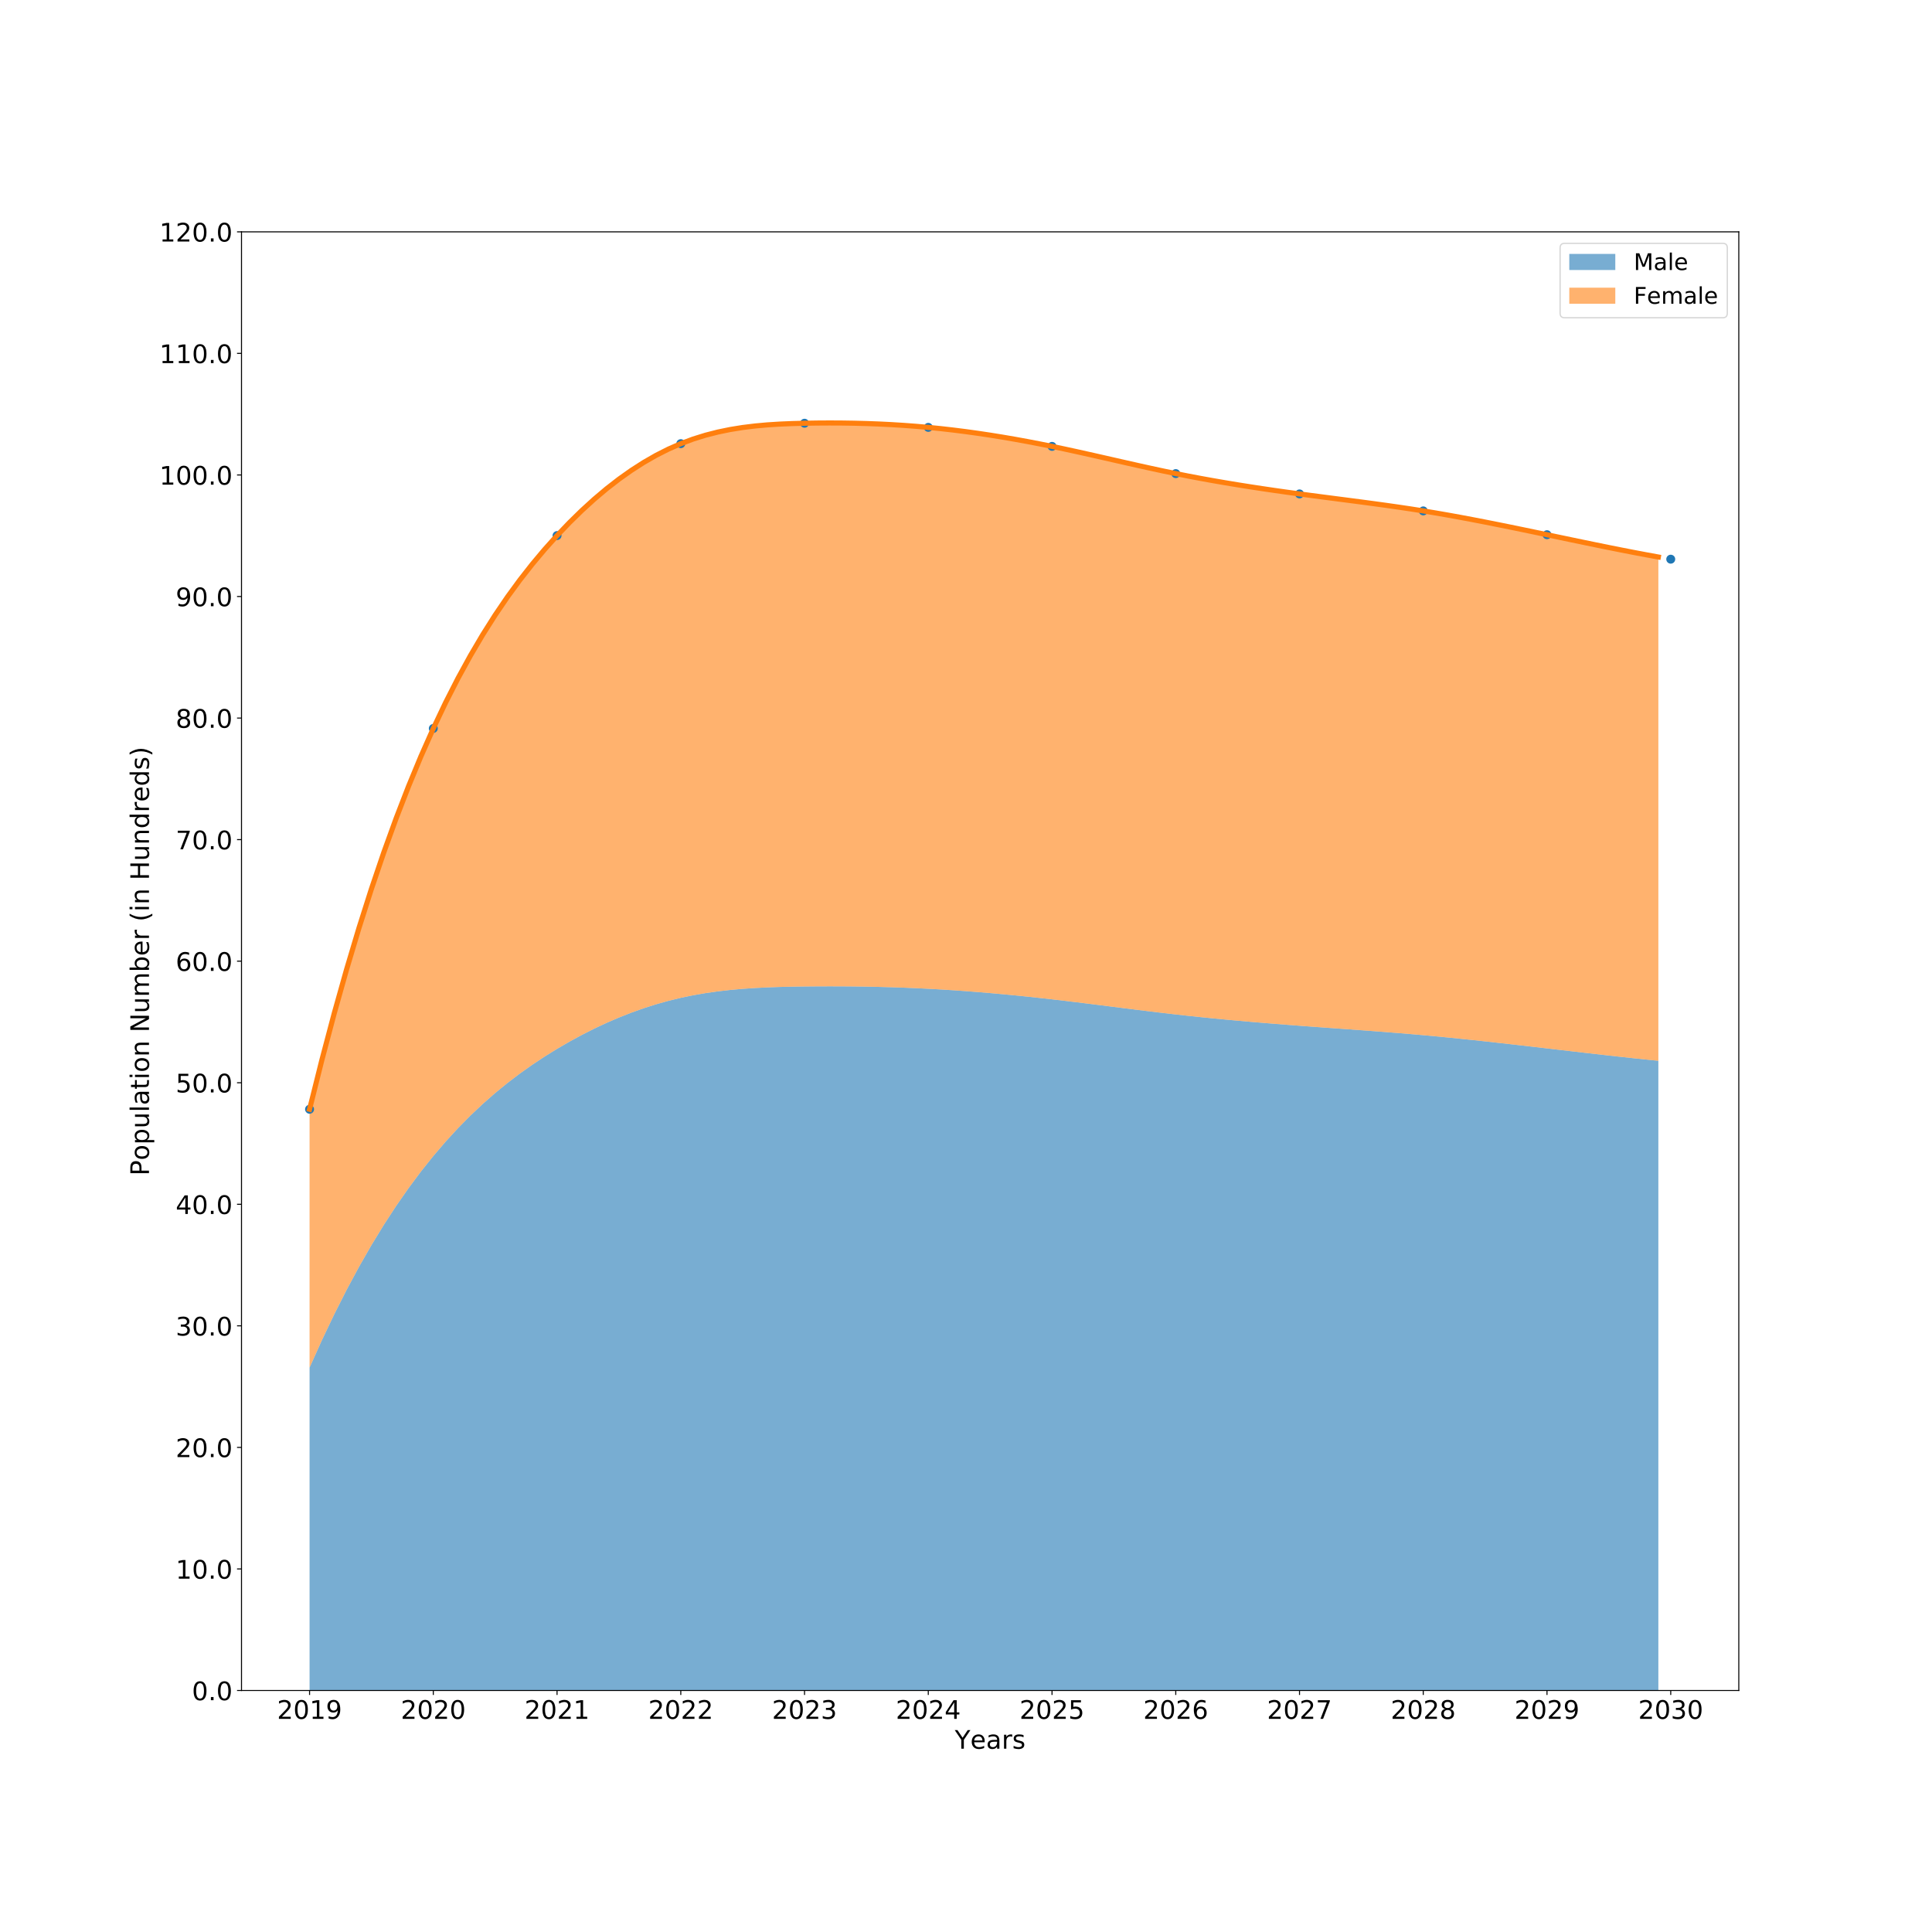 <?xml version="1.0" encoding="utf-8" standalone="no"?>
<!DOCTYPE svg PUBLIC "-//W3C//DTD SVG 1.1//EN"
  "http://www.w3.org/Graphics/SVG/1.1/DTD/svg11.dtd">
<!-- Created with matplotlib (http://matplotlib.org/) -->
<svg height="1512pt" version="1.1" viewBox="0 0 1512 1512" width="1512pt" xmlns="http://www.w3.org/2000/svg" xmlns:xlink="http://www.w3.org/1999/xlink">
 <defs>
  <style type="text/css">
*{stroke-linecap:butt;stroke-linejoin:round;}
  </style>
 </defs>
 <g id="figure_1">
  <g id="patch_1">
   <path d="M 0 1512 
L 1512 1512 
L 1512 0 
L 0 0 
z
" style="fill:#ffffff;"/>
  </g>
  <g id="axes_1">
   <g id="patch_2">
    <path d="M 189 1323 
L 1360.8 1323 
L 1360.8 181.44 
L 189 181.44 
z
" style="fill:#ffffff;"/>
   </g>
   <g id="PolyCollection_1">
    <path clip-path="url(#pb4ffcb5d83)" d="M 242.264 1323 
L 242.264 1070.282 
L 251.948 1048.757 
L 261.632 1028.457 
L 271.317 1009.337 
L 281.001 991.351 
L 290.685 974.454 
L 300.369 958.601 
L 310.054 943.746 
L 319.738 929.845 
L 329.422 916.85 
L 339.107 904.719 
L 348.791 893.404 
L 358.475 882.861 
L 368.16 873.044 
L 377.844 863.908 
L 387.528 855.408 
L 397.212 847.498 
L 406.897 840.134 
L 416.581 833.269 
L 426.265 826.858 
L 435.95 820.856 
L 445.634 815.226 
L 455.318 809.959 
L 465.002 805.055 
L 474.687 800.515 
L 484.371 796.338 
L 494.055 792.524 
L 503.74 789.073 
L 513.424 785.985 
L 523.108 783.259 
L 532.793 780.896 
L 542.477 778.891 
L 552.161 777.216 
L 561.845 775.842 
L 571.53 774.737 
L 581.214 773.87 
L 590.898 773.21 
L 600.583 772.726 
L 610.267 772.386 
L 619.951 772.161 
L 629.636 772.018 
L 639.32 771.932 
L 649.004 771.899 
L 658.688 771.922 
L 668.373 772.003 
L 678.057 772.144 
L 687.741 772.346 
L 697.426 772.612 
L 707.11 772.944 
L 716.794 773.344 
L 726.479 773.815 
L 736.163 774.356 
L 745.847 774.967 
L 755.531 775.645 
L 765.216 776.388 
L 774.9 777.194 
L 784.584 778.06 
L 794.269 778.984 
L 803.953 779.964 
L 813.637 780.997 
L 823.321 782.08 
L 833.006 783.211 
L 842.69 784.38 
L 852.374 785.578 
L 862.059 786.793 
L 871.743 788.018 
L 881.427 789.24 
L 891.112 790.451 
L 900.796 791.64 
L 910.48 792.798 
L 920.164 793.913 
L 929.849 794.979 
L 939.533 795.997 
L 949.217 796.969 
L 958.902 797.898 
L 968.586 798.787 
L 978.27 799.641 
L 987.955 800.46 
L 997.639 801.25 
L 1007.323 802.012 
L 1017.007 802.75 
L 1026.692 803.467 
L 1036.376 804.171 
L 1046.06 804.867 
L 1055.745 805.563 
L 1065.429 806.267 
L 1075.113 806.984 
L 1084.798 807.722 
L 1094.482 808.488 
L 1104.166 809.29 
L 1113.85 810.133 
L 1123.535 811.024 
L 1133.219 811.959 
L 1142.903 812.934 
L 1152.588 813.944 
L 1162.272 814.985 
L 1171.956 816.052 
L 1181.64 817.14 
L 1191.325 818.245 
L 1201.009 819.362 
L 1210.693 820.486 
L 1220.378 821.614 
L 1230.062 822.739 
L 1239.746 823.859 
L 1249.431 824.967 
L 1259.115 826.059 
L 1268.799 827.131 
L 1278.483 828.179 
L 1288.168 829.197 
L 1297.852 830.18 
L 1297.852 1323 
L 1297.852 1323 
L 1288.168 1323 
L 1278.483 1323 
L 1268.799 1323 
L 1259.115 1323 
L 1249.431 1323 
L 1239.746 1323 
L 1230.062 1323 
L 1220.378 1323 
L 1210.693 1323 
L 1201.009 1323 
L 1191.325 1323 
L 1181.64 1323 
L 1171.956 1323 
L 1162.272 1323 
L 1152.588 1323 
L 1142.903 1323 
L 1133.219 1323 
L 1123.535 1323 
L 1113.85 1323 
L 1104.166 1323 
L 1094.482 1323 
L 1084.798 1323 
L 1075.113 1323 
L 1065.429 1323 
L 1055.745 1323 
L 1046.06 1323 
L 1036.376 1323 
L 1026.692 1323 
L 1017.007 1323 
L 1007.323 1323 
L 997.639 1323 
L 987.955 1323 
L 978.27 1323 
L 968.586 1323 
L 958.902 1323 
L 949.217 1323 
L 939.533 1323 
L 929.849 1323 
L 920.164 1323 
L 910.48 1323 
L 900.796 1323 
L 891.112 1323 
L 881.427 1323 
L 871.743 1323 
L 862.059 1323 
L 852.374 1323 
L 842.69 1323 
L 833.006 1323 
L 823.321 1323 
L 813.637 1323 
L 803.953 1323 
L 794.269 1323 
L 784.584 1323 
L 774.9 1323 
L 765.216 1323 
L 755.531 1323 
L 745.847 1323 
L 736.163 1323 
L 726.479 1323 
L 716.794 1323 
L 707.11 1323 
L 697.426 1323 
L 687.741 1323 
L 678.057 1323 
L 668.373 1323 
L 658.688 1323 
L 649.004 1323 
L 639.32 1323 
L 629.636 1323 
L 619.951 1323 
L 610.267 1323 
L 600.583 1323 
L 590.898 1323 
L 581.214 1323 
L 571.53 1323 
L 561.845 1323 
L 552.161 1323 
L 542.477 1323 
L 532.793 1323 
L 523.108 1323 
L 513.424 1323 
L 503.74 1323 
L 494.055 1323 
L 484.371 1323 
L 474.687 1323 
L 465.002 1323 
L 455.318 1323 
L 445.634 1323 
L 435.95 1323 
L 426.265 1323 
L 416.581 1323 
L 406.897 1323 
L 397.212 1323 
L 387.528 1323 
L 377.844 1323 
L 368.16 1323 
L 358.475 1323 
L 348.791 1323 
L 339.107 1323 
L 329.422 1323 
L 319.738 1323 
L 310.054 1323 
L 300.369 1323 
L 290.685 1323 
L 281.001 1323 
L 271.317 1323 
L 261.632 1323 
L 251.948 1323 
L 242.264 1323 
z
" style="fill:#1f77b4;fill-opacity:0.6;"/>
   </g>
   <g id="PolyCollection_2">
    <path clip-path="url(#pb4ffcb5d83)" d="M 242.264 1070.282 
L 242.264 868.107 
L 251.948 829.363 
L 261.632 792.823 
L 271.317 758.407 
L 281.001 726.032 
L 290.685 695.618 
L 300.369 667.082 
L 310.054 640.344 
L 319.738 615.32 
L 329.422 591.931 
L 339.107 570.094 
L 348.791 549.727 
L 358.475 530.749 
L 368.16 513.079 
L 377.844 496.635 
L 387.528 481.335 
L 397.212 467.097 
L 406.897 453.841 
L 416.581 441.484 
L 426.265 429.944 
L 435.95 419.141 
L 445.634 409.006 
L 455.318 399.526 
L 465.002 390.7 
L 474.687 382.527 
L 484.371 375.009 
L 494.055 368.144 
L 503.74 361.932 
L 513.424 356.373 
L 523.108 351.467 
L 532.793 347.214 
L 542.477 343.603 
L 552.161 340.589 
L 561.845 338.116 
L 571.53 336.126 
L 581.214 334.566 
L 590.898 333.378 
L 600.583 332.506 
L 610.267 331.895 
L 619.951 331.489 
L 629.636 331.232 
L 639.32 331.077 
L 649.004 331.018 
L 658.688 331.06 
L 668.373 331.206 
L 678.057 331.459 
L 687.741 331.823 
L 697.426 332.302 
L 707.11 332.9 
L 716.794 333.62 
L 726.479 334.466 
L 736.163 335.44 
L 745.847 336.54 
L 755.531 337.761 
L 765.216 339.099 
L 774.9 340.55 
L 784.584 342.109 
L 794.269 343.772 
L 803.953 345.535 
L 813.637 347.394 
L 823.321 349.344 
L 833.006 351.38 
L 842.69 353.484 
L 852.374 355.64 
L 862.059 357.828 
L 871.743 360.032 
L 881.427 362.232 
L 891.112 364.412 
L 900.796 366.552 
L 910.48 368.636 
L 920.164 370.644 
L 929.849 372.563 
L 939.533 374.394 
L 949.217 376.143 
L 958.902 377.816 
L 968.586 379.417 
L 978.27 380.953 
L 987.955 382.428 
L 997.639 383.85 
L 1007.323 385.221 
L 1017.007 386.55 
L 1026.692 387.841 
L 1036.376 389.107 
L 1046.06 390.361 
L 1055.745 391.614 
L 1065.429 392.88 
L 1075.113 394.171 
L 1084.798 395.5 
L 1094.482 396.879 
L 1104.166 398.321 
L 1113.85 399.839 
L 1123.535 401.443 
L 1133.219 403.126 
L 1142.903 404.881 
L 1152.588 406.699 
L 1162.272 408.573 
L 1171.956 410.493 
L 1181.64 412.452 
L 1191.325 414.441 
L 1201.009 416.451 
L 1210.693 418.475 
L 1220.378 420.505 
L 1230.062 422.531 
L 1239.746 424.545 
L 1249.431 426.54 
L 1259.115 428.507 
L 1268.799 430.437 
L 1278.483 432.322 
L 1288.168 434.154 
L 1297.852 435.924 
L 1297.852 830.18 
L 1297.852 830.18 
L 1288.168 829.197 
L 1278.483 828.179 
L 1268.799 827.131 
L 1259.115 826.059 
L 1249.431 824.967 
L 1239.746 823.859 
L 1230.062 822.739 
L 1220.378 821.614 
L 1210.693 820.486 
L 1201.009 819.362 
L 1191.325 818.245 
L 1181.64 817.14 
L 1171.956 816.052 
L 1162.272 814.985 
L 1152.588 813.944 
L 1142.903 812.934 
L 1133.219 811.959 
L 1123.535 811.024 
L 1113.85 810.133 
L 1104.166 809.29 
L 1094.482 808.488 
L 1084.798 807.722 
L 1075.113 806.984 
L 1065.429 806.267 
L 1055.745 805.563 
L 1046.06 804.867 
L 1036.376 804.171 
L 1026.692 803.467 
L 1017.007 802.75 
L 1007.323 802.012 
L 997.639 801.25 
L 987.955 800.46 
L 978.27 799.641 
L 968.586 798.787 
L 958.902 797.898 
L 949.217 796.969 
L 939.533 795.997 
L 929.849 794.979 
L 920.164 793.913 
L 910.48 792.798 
L 900.796 791.64 
L 891.112 790.451 
L 881.427 789.24 
L 871.743 788.018 
L 862.059 786.793 
L 852.374 785.578 
L 842.69 784.38 
L 833.006 783.211 
L 823.321 782.08 
L 813.637 780.997 
L 803.953 779.964 
L 794.269 778.984 
L 784.584 778.06 
L 774.9 777.194 
L 765.216 776.388 
L 755.531 775.645 
L 745.847 774.967 
L 736.163 774.356 
L 726.479 773.815 
L 716.794 773.344 
L 707.11 772.944 
L 697.426 772.612 
L 687.741 772.346 
L 678.057 772.144 
L 668.373 772.003 
L 658.688 771.922 
L 649.004 771.899 
L 639.32 771.932 
L 629.636 772.018 
L 619.951 772.161 
L 610.267 772.386 
L 600.583 772.726 
L 590.898 773.21 
L 581.214 773.87 
L 571.53 774.737 
L 561.845 775.842 
L 552.161 777.216 
L 542.477 778.891 
L 532.793 780.896 
L 523.108 783.259 
L 513.424 785.985 
L 503.74 789.073 
L 494.055 792.524 
L 484.371 796.338 
L 474.687 800.515 
L 465.002 805.055 
L 455.318 809.959 
L 445.634 815.226 
L 435.95 820.856 
L 426.265 826.858 
L 416.581 833.269 
L 406.897 840.134 
L 397.212 847.498 
L 387.528 855.408 
L 377.844 863.908 
L 368.16 873.044 
L 358.475 882.861 
L 348.791 893.404 
L 339.107 904.719 
L 329.422 916.85 
L 319.738 929.845 
L 310.054 943.746 
L 300.369 958.601 
L 290.685 974.454 
L 281.001 991.351 
L 271.317 1009.337 
L 261.632 1028.457 
L 251.948 1048.757 
L 242.264 1070.282 
z
" style="fill:#ff7f0e;fill-opacity:0.6;"/>
   </g>
   <g id="matplotlib.axis_1">
    <g id="xtick_1">
     <g id="line2d_1">
      <defs>
       <path d="M 0 0 
L 0 3.5 
" id="mb50a54ede9" style="stroke:#000000;stroke-width:0.8;"/>
      </defs>
      <g>
       <use style="stroke:#000000;stroke-width:0.8;" x="242.264" xlink:href="#mb50a54ede9" y="1323"/>
      </g>
     </g>
     <g id="text_1">
      <!-- 2019 -->
      <defs>
       <path d="M 19.188 8.297 
L 53.609 8.297 
L 53.609 0 
L 7.328 0 
L 7.328 8.297 
Q 12.938 14.109 22.625 23.891 
Q 32.328 33.688 34.812 36.531 
Q 39.547 41.844 41.422 45.531 
Q 43.312 49.219 43.312 52.781 
Q 43.312 58.594 39.234 62.25 
Q 35.156 65.922 28.609 65.922 
Q 23.969 65.922 18.812 64.312 
Q 13.672 62.703 7.812 59.422 
L 7.812 69.391 
Q 13.766 71.781 18.938 73 
Q 24.125 74.219 28.422 74.219 
Q 39.75 74.219 46.484 68.547 
Q 53.219 62.891 53.219 53.422 
Q 53.219 48.922 51.531 44.891 
Q 49.859 40.875 45.406 35.406 
Q 44.188 33.984 37.641 27.219 
Q 31.109 20.453 19.188 8.297 
z
" id="DejaVuSans-32"/>
       <path d="M 31.781 66.406 
Q 24.172 66.406 20.328 58.906 
Q 16.5 51.422 16.5 36.375 
Q 16.5 21.391 20.328 13.891 
Q 24.172 6.391 31.781 6.391 
Q 39.453 6.391 43.281 13.891 
Q 47.125 21.391 47.125 36.375 
Q 47.125 51.422 43.281 58.906 
Q 39.453 66.406 31.781 66.406 
z
M 31.781 74.219 
Q 44.047 74.219 50.516 64.516 
Q 56.984 54.828 56.984 36.375 
Q 56.984 17.969 50.516 8.266 
Q 44.047 -1.422 31.781 -1.422 
Q 19.531 -1.422 13.062 8.266 
Q 6.594 17.969 6.594 36.375 
Q 6.594 54.828 13.062 64.516 
Q 19.531 74.219 31.781 74.219 
z
" id="DejaVuSans-30"/>
       <path d="M 12.406 8.297 
L 28.516 8.297 
L 28.516 63.922 
L 10.984 60.406 
L 10.984 69.391 
L 28.422 72.906 
L 38.281 72.906 
L 38.281 8.297 
L 54.391 8.297 
L 54.391 0 
L 12.406 0 
z
" id="DejaVuSans-31"/>
       <path d="M 10.984 1.516 
L 10.984 10.5 
Q 14.703 8.734 18.5 7.812 
Q 22.312 6.891 25.984 6.891 
Q 35.75 6.891 40.891 13.453 
Q 46.047 20.016 46.781 33.406 
Q 43.953 29.203 39.594 26.953 
Q 35.25 24.703 29.984 24.703 
Q 19.047 24.703 12.672 31.312 
Q 6.297 37.938 6.297 49.422 
Q 6.297 60.641 12.938 67.422 
Q 19.578 74.219 30.609 74.219 
Q 43.266 74.219 49.922 64.516 
Q 56.594 54.828 56.594 36.375 
Q 56.594 19.141 48.406 8.859 
Q 40.234 -1.422 26.422 -1.422 
Q 22.703 -1.422 18.891 -0.688 
Q 15.094 0.047 10.984 1.516 
z
M 30.609 32.422 
Q 37.25 32.422 41.125 36.953 
Q 45.016 41.5 45.016 49.422 
Q 45.016 57.281 41.125 61.844 
Q 37.25 66.406 30.609 66.406 
Q 23.969 66.406 20.094 61.844 
Q 16.219 57.281 16.219 49.422 
Q 16.219 41.5 20.094 36.953 
Q 23.969 32.422 30.609 32.422 
z
" id="DejaVuSans-39"/>
      </defs>
      <g transform="translate(216.814 1345.197)scale(0.2 -0.2)">
       <use xlink:href="#DejaVuSans-32"/>
       <use x="63.623" xlink:href="#DejaVuSans-30"/>
       <use x="127.246" xlink:href="#DejaVuSans-31"/>
       <use x="190.869" xlink:href="#DejaVuSans-39"/>
      </g>
     </g>
    </g>
    <g id="xtick_2">
     <g id="line2d_2">
      <g>
       <use style="stroke:#000000;stroke-width:0.8;" x="339.107" xlink:href="#mb50a54ede9" y="1323"/>
      </g>
     </g>
     <g id="text_2">
      <!-- 2020 -->
      <g transform="translate(313.657 1345.197)scale(0.2 -0.2)">
       <use xlink:href="#DejaVuSans-32"/>
       <use x="63.623" xlink:href="#DejaVuSans-30"/>
       <use x="127.246" xlink:href="#DejaVuSans-32"/>
       <use x="190.869" xlink:href="#DejaVuSans-30"/>
      </g>
     </g>
    </g>
    <g id="xtick_3">
     <g id="line2d_3">
      <g>
       <use style="stroke:#000000;stroke-width:0.8;" x="435.95" xlink:href="#mb50a54ede9" y="1323"/>
      </g>
     </g>
     <g id="text_3">
      <!-- 2021 -->
      <g transform="translate(410.5 1345.197)scale(0.2 -0.2)">
       <use xlink:href="#DejaVuSans-32"/>
       <use x="63.623" xlink:href="#DejaVuSans-30"/>
       <use x="127.246" xlink:href="#DejaVuSans-32"/>
       <use x="190.869" xlink:href="#DejaVuSans-31"/>
      </g>
     </g>
    </g>
    <g id="xtick_4">
     <g id="line2d_4">
      <g>
       <use style="stroke:#000000;stroke-width:0.8;" x="532.793" xlink:href="#mb50a54ede9" y="1323"/>
      </g>
     </g>
     <g id="text_4">
      <!-- 2022 -->
      <g transform="translate(507.343 1345.197)scale(0.2 -0.2)">
       <use xlink:href="#DejaVuSans-32"/>
       <use x="63.623" xlink:href="#DejaVuSans-30"/>
       <use x="127.246" xlink:href="#DejaVuSans-32"/>
       <use x="190.869" xlink:href="#DejaVuSans-32"/>
      </g>
     </g>
    </g>
    <g id="xtick_5">
     <g id="line2d_5">
      <g>
       <use style="stroke:#000000;stroke-width:0.8;" x="629.636" xlink:href="#mb50a54ede9" y="1323"/>
      </g>
     </g>
     <g id="text_5">
      <!-- 2023 -->
      <defs>
       <path d="M 40.578 39.312 
Q 47.656 37.797 51.625 33 
Q 55.609 28.219 55.609 21.188 
Q 55.609 10.406 48.188 4.484 
Q 40.766 -1.422 27.094 -1.422 
Q 22.516 -1.422 17.656 -0.516 
Q 12.797 0.391 7.625 2.203 
L 7.625 11.719 
Q 11.719 9.328 16.594 8.109 
Q 21.484 6.891 26.812 6.891 
Q 36.078 6.891 40.938 10.547 
Q 45.797 14.203 45.797 21.188 
Q 45.797 27.641 41.281 31.266 
Q 36.766 34.906 28.719 34.906 
L 20.219 34.906 
L 20.219 43.016 
L 29.109 43.016 
Q 36.375 43.016 40.234 45.922 
Q 44.094 48.828 44.094 54.297 
Q 44.094 59.906 40.109 62.906 
Q 36.141 65.922 28.719 65.922 
Q 24.656 65.922 20.016 65.031 
Q 15.375 64.156 9.812 62.312 
L 9.812 71.094 
Q 15.438 72.656 20.344 73.438 
Q 25.25 74.219 29.594 74.219 
Q 40.828 74.219 47.359 69.109 
Q 53.906 64.016 53.906 55.328 
Q 53.906 49.266 50.438 45.094 
Q 46.969 40.922 40.578 39.312 
z
" id="DejaVuSans-33"/>
      </defs>
      <g transform="translate(604.186 1345.197)scale(0.2 -0.2)">
       <use xlink:href="#DejaVuSans-32"/>
       <use x="63.623" xlink:href="#DejaVuSans-30"/>
       <use x="127.246" xlink:href="#DejaVuSans-32"/>
       <use x="190.869" xlink:href="#DejaVuSans-33"/>
      </g>
     </g>
    </g>
    <g id="xtick_6">
     <g id="line2d_6">
      <g>
       <use style="stroke:#000000;stroke-width:0.8;" x="726.479" xlink:href="#mb50a54ede9" y="1323"/>
      </g>
     </g>
     <g id="text_6">
      <!-- 2024 -->
      <defs>
       <path d="M 37.797 64.312 
L 12.891 25.391 
L 37.797 25.391 
z
M 35.203 72.906 
L 47.609 72.906 
L 47.609 25.391 
L 58.016 25.391 
L 58.016 17.188 
L 47.609 17.188 
L 47.609 0 
L 37.797 0 
L 37.797 17.188 
L 4.891 17.188 
L 4.891 26.703 
z
" id="DejaVuSans-34"/>
      </defs>
      <g transform="translate(701.029 1345.197)scale(0.2 -0.2)">
       <use xlink:href="#DejaVuSans-32"/>
       <use x="63.623" xlink:href="#DejaVuSans-30"/>
       <use x="127.246" xlink:href="#DejaVuSans-32"/>
       <use x="190.869" xlink:href="#DejaVuSans-34"/>
      </g>
     </g>
    </g>
    <g id="xtick_7">
     <g id="line2d_7">
      <g>
       <use style="stroke:#000000;stroke-width:0.8;" x="823.321" xlink:href="#mb50a54ede9" y="1323"/>
      </g>
     </g>
     <g id="text_7">
      <!-- 2025 -->
      <defs>
       <path d="M 10.797 72.906 
L 49.516 72.906 
L 49.516 64.594 
L 19.828 64.594 
L 19.828 46.734 
Q 21.969 47.469 24.109 47.828 
Q 26.266 48.188 28.422 48.188 
Q 40.625 48.188 47.75 41.5 
Q 54.891 34.812 54.891 23.391 
Q 54.891 11.625 47.562 5.094 
Q 40.234 -1.422 26.906 -1.422 
Q 22.312 -1.422 17.547 -0.641 
Q 12.797 0.141 7.719 1.703 
L 7.719 11.625 
Q 12.109 9.234 16.797 8.062 
Q 21.484 6.891 26.703 6.891 
Q 35.156 6.891 40.078 11.328 
Q 45.016 15.766 45.016 23.391 
Q 45.016 31 40.078 35.438 
Q 35.156 39.891 26.703 39.891 
Q 22.75 39.891 18.812 39.016 
Q 14.891 38.141 10.797 36.281 
z
" id="DejaVuSans-35"/>
      </defs>
      <g transform="translate(797.871 1345.197)scale(0.2 -0.2)">
       <use xlink:href="#DejaVuSans-32"/>
       <use x="63.623" xlink:href="#DejaVuSans-30"/>
       <use x="127.246" xlink:href="#DejaVuSans-32"/>
       <use x="190.869" xlink:href="#DejaVuSans-35"/>
      </g>
     </g>
    </g>
    <g id="xtick_8">
     <g id="line2d_8">
      <g>
       <use style="stroke:#000000;stroke-width:0.8;" x="920.164" xlink:href="#mb50a54ede9" y="1323"/>
      </g>
     </g>
     <g id="text_8">
      <!-- 2026 -->
      <defs>
       <path d="M 33.016 40.375 
Q 26.375 40.375 22.484 35.828 
Q 18.609 31.297 18.609 23.391 
Q 18.609 15.531 22.484 10.953 
Q 26.375 6.391 33.016 6.391 
Q 39.656 6.391 43.531 10.953 
Q 47.406 15.531 47.406 23.391 
Q 47.406 31.297 43.531 35.828 
Q 39.656 40.375 33.016 40.375 
z
M 52.594 71.297 
L 52.594 62.312 
Q 48.875 64.062 45.094 64.984 
Q 41.312 65.922 37.594 65.922 
Q 27.828 65.922 22.672 59.328 
Q 17.531 52.734 16.797 39.406 
Q 19.672 43.656 24.016 45.922 
Q 28.375 48.188 33.594 48.188 
Q 44.578 48.188 50.953 41.516 
Q 57.328 34.859 57.328 23.391 
Q 57.328 12.156 50.688 5.359 
Q 44.047 -1.422 33.016 -1.422 
Q 20.359 -1.422 13.672 8.266 
Q 6.984 17.969 6.984 36.375 
Q 6.984 53.656 15.188 63.938 
Q 23.391 74.219 37.203 74.219 
Q 40.922 74.219 44.703 73.484 
Q 48.484 72.75 52.594 71.297 
z
" id="DejaVuSans-36"/>
      </defs>
      <g transform="translate(894.714 1345.197)scale(0.2 -0.2)">
       <use xlink:href="#DejaVuSans-32"/>
       <use x="63.623" xlink:href="#DejaVuSans-30"/>
       <use x="127.246" xlink:href="#DejaVuSans-32"/>
       <use x="190.869" xlink:href="#DejaVuSans-36"/>
      </g>
     </g>
    </g>
    <g id="xtick_9">
     <g id="line2d_9">
      <g>
       <use style="stroke:#000000;stroke-width:0.8;" x="1017.007" xlink:href="#mb50a54ede9" y="1323"/>
      </g>
     </g>
     <g id="text_9">
      <!-- 2027 -->
      <defs>
       <path d="M 8.203 72.906 
L 55.078 72.906 
L 55.078 68.703 
L 28.609 0 
L 18.312 0 
L 43.219 64.594 
L 8.203 64.594 
z
" id="DejaVuSans-37"/>
      </defs>
      <g transform="translate(991.557 1345.197)scale(0.2 -0.2)">
       <use xlink:href="#DejaVuSans-32"/>
       <use x="63.623" xlink:href="#DejaVuSans-30"/>
       <use x="127.246" xlink:href="#DejaVuSans-32"/>
       <use x="190.869" xlink:href="#DejaVuSans-37"/>
      </g>
     </g>
    </g>
    <g id="xtick_10">
     <g id="line2d_10">
      <g>
       <use style="stroke:#000000;stroke-width:0.8;" x="1113.85" xlink:href="#mb50a54ede9" y="1323"/>
      </g>
     </g>
     <g id="text_10">
      <!-- 2028 -->
      <defs>
       <path d="M 31.781 34.625 
Q 24.75 34.625 20.719 30.859 
Q 16.703 27.094 16.703 20.516 
Q 16.703 13.922 20.719 10.156 
Q 24.75 6.391 31.781 6.391 
Q 38.812 6.391 42.859 10.172 
Q 46.922 13.969 46.922 20.516 
Q 46.922 27.094 42.891 30.859 
Q 38.875 34.625 31.781 34.625 
z
M 21.922 38.812 
Q 15.578 40.375 12.031 44.719 
Q 8.5 49.078 8.5 55.328 
Q 8.5 64.062 14.719 69.141 
Q 20.953 74.219 31.781 74.219 
Q 42.672 74.219 48.875 69.141 
Q 55.078 64.062 55.078 55.328 
Q 55.078 49.078 51.531 44.719 
Q 48 40.375 41.703 38.812 
Q 48.828 37.156 52.797 32.312 
Q 56.781 27.484 56.781 20.516 
Q 56.781 9.906 50.312 4.234 
Q 43.844 -1.422 31.781 -1.422 
Q 19.734 -1.422 13.25 4.234 
Q 6.781 9.906 6.781 20.516 
Q 6.781 27.484 10.781 32.312 
Q 14.797 37.156 21.922 38.812 
z
M 18.312 54.391 
Q 18.312 48.734 21.844 45.562 
Q 25.391 42.391 31.781 42.391 
Q 38.141 42.391 41.719 45.562 
Q 45.312 48.734 45.312 54.391 
Q 45.312 60.062 41.719 63.234 
Q 38.141 66.406 31.781 66.406 
Q 25.391 66.406 21.844 63.234 
Q 18.312 60.062 18.312 54.391 
z
" id="DejaVuSans-38"/>
      </defs>
      <g transform="translate(1088.4 1345.197)scale(0.2 -0.2)">
       <use xlink:href="#DejaVuSans-32"/>
       <use x="63.623" xlink:href="#DejaVuSans-30"/>
       <use x="127.246" xlink:href="#DejaVuSans-32"/>
       <use x="190.869" xlink:href="#DejaVuSans-38"/>
      </g>
     </g>
    </g>
    <g id="xtick_11">
     <g id="line2d_11">
      <g>
       <use style="stroke:#000000;stroke-width:0.8;" x="1210.693" xlink:href="#mb50a54ede9" y="1323"/>
      </g>
     </g>
     <g id="text_11">
      <!-- 2029 -->
      <g transform="translate(1185.243 1345.197)scale(0.2 -0.2)">
       <use xlink:href="#DejaVuSans-32"/>
       <use x="63.623" xlink:href="#DejaVuSans-30"/>
       <use x="127.246" xlink:href="#DejaVuSans-32"/>
       <use x="190.869" xlink:href="#DejaVuSans-39"/>
      </g>
     </g>
    </g>
    <g id="xtick_12">
     <g id="line2d_12">
      <g>
       <use style="stroke:#000000;stroke-width:0.8;" x="1307.536" xlink:href="#mb50a54ede9" y="1323"/>
      </g>
     </g>
     <g id="text_12">
      <!-- 2030 -->
      <g transform="translate(1282.086 1345.197)scale(0.2 -0.2)">
       <use xlink:href="#DejaVuSans-32"/>
       <use x="63.623" xlink:href="#DejaVuSans-30"/>
       <use x="127.246" xlink:href="#DejaVuSans-33"/>
       <use x="190.869" xlink:href="#DejaVuSans-30"/>
      </g>
     </g>
    </g>
    <g id="text_13">
     <!-- Years -->
     <defs>
      <path d="M -0.203 72.906 
L 10.406 72.906 
L 30.609 42.922 
L 50.688 72.906 
L 61.281 72.906 
L 35.5 34.719 
L 35.5 0 
L 25.594 0 
L 25.594 34.719 
z
" id="DejaVuSans-59"/>
      <path d="M 56.203 29.594 
L 56.203 25.203 
L 14.891 25.203 
Q 15.484 15.922 20.484 11.062 
Q 25.484 6.203 34.422 6.203 
Q 39.594 6.203 44.453 7.469 
Q 49.312 8.734 54.109 11.281 
L 54.109 2.781 
Q 49.266 0.734 44.188 -0.344 
Q 39.109 -1.422 33.891 -1.422 
Q 20.797 -1.422 13.156 6.188 
Q 5.516 13.812 5.516 26.812 
Q 5.516 40.234 12.766 48.109 
Q 20.016 56 32.328 56 
Q 43.359 56 49.781 48.891 
Q 56.203 41.797 56.203 29.594 
z
M 47.219 32.234 
Q 47.125 39.594 43.094 43.984 
Q 39.062 48.391 32.422 48.391 
Q 24.906 48.391 20.391 44.141 
Q 15.875 39.891 15.188 32.172 
z
" id="DejaVuSans-65"/>
      <path d="M 34.281 27.484 
Q 23.391 27.484 19.188 25 
Q 14.984 22.516 14.984 16.5 
Q 14.984 11.719 18.141 8.906 
Q 21.297 6.109 26.703 6.109 
Q 34.188 6.109 38.703 11.406 
Q 43.219 16.703 43.219 25.484 
L 43.219 27.484 
z
M 52.203 31.203 
L 52.203 0 
L 43.219 0 
L 43.219 8.297 
Q 40.141 3.328 35.547 0.953 
Q 30.953 -1.422 24.312 -1.422 
Q 15.922 -1.422 10.953 3.297 
Q 6 8.016 6 15.922 
Q 6 25.141 12.172 29.828 
Q 18.359 34.516 30.609 34.516 
L 43.219 34.516 
L 43.219 35.406 
Q 43.219 41.609 39.141 45 
Q 35.062 48.391 27.688 48.391 
Q 23 48.391 18.547 47.266 
Q 14.109 46.141 10.016 43.891 
L 10.016 52.203 
Q 14.938 54.109 19.578 55.047 
Q 24.219 56 28.609 56 
Q 40.484 56 46.344 49.844 
Q 52.203 43.703 52.203 31.203 
z
" id="DejaVuSans-61"/>
      <path d="M 41.109 46.297 
Q 39.594 47.172 37.812 47.578 
Q 36.031 48 33.891 48 
Q 26.266 48 22.188 43.047 
Q 18.109 38.094 18.109 28.812 
L 18.109 0 
L 9.078 0 
L 9.078 54.688 
L 18.109 54.688 
L 18.109 46.188 
Q 20.953 51.172 25.484 53.578 
Q 30.031 56 36.531 56 
Q 37.453 56 38.578 55.875 
Q 39.703 55.766 41.062 55.516 
z
" id="DejaVuSans-72"/>
      <path d="M 44.281 53.078 
L 44.281 44.578 
Q 40.484 46.531 36.375 47.5 
Q 32.281 48.484 27.875 48.484 
Q 21.188 48.484 17.844 46.438 
Q 14.5 44.391 14.5 40.281 
Q 14.5 37.156 16.891 35.375 
Q 19.281 33.594 26.516 31.984 
L 29.594 31.297 
Q 39.156 29.25 43.188 25.516 
Q 47.219 21.781 47.219 15.094 
Q 47.219 7.469 41.188 3.016 
Q 35.156 -1.422 24.609 -1.422 
Q 20.219 -1.422 15.453 -0.562 
Q 10.688 0.297 5.422 2 
L 5.422 11.281 
Q 10.406 8.688 15.234 7.391 
Q 20.062 6.109 24.812 6.109 
Q 31.156 6.109 34.562 8.281 
Q 37.984 10.453 37.984 14.406 
Q 37.984 18.062 35.516 20.016 
Q 33.062 21.969 24.703 23.781 
L 21.578 24.516 
Q 13.234 26.266 9.516 29.906 
Q 5.812 33.547 5.812 39.891 
Q 5.812 47.609 11.281 51.797 
Q 16.75 56 26.812 56 
Q 31.781 56 36.172 55.266 
Q 40.578 54.547 44.281 53.078 
z
" id="DejaVuSans-73"/>
     </defs>
     <g transform="translate(747.211 1368.553)scale(0.2 -0.2)">
      <use xlink:href="#DejaVuSans-59"/>
      <use x="60.881" xlink:href="#DejaVuSans-65"/>
      <use x="122.404" xlink:href="#DejaVuSans-61"/>
      <use x="183.684" xlink:href="#DejaVuSans-72"/>
      <use x="224.797" xlink:href="#DejaVuSans-73"/>
     </g>
    </g>
   </g>
   <g id="matplotlib.axis_2">
    <g id="ytick_1">
     <g id="line2d_13">
      <defs>
       <path d="M 0 0 
L -3.5 0 
" id="m62123d1fca" style="stroke:#000000;stroke-width:0.8;"/>
      </defs>
      <g>
       <use style="stroke:#000000;stroke-width:0.8;" x="189" xlink:href="#m62123d1fca" y="1323"/>
      </g>
     </g>
     <g id="text_14">
      <!-- 0.0 -->
      <defs>
       <path d="M 10.688 12.406 
L 21 12.406 
L 21 0 
L 10.688 0 
z
" id="DejaVuSans-2e"/>
      </defs>
      <g transform="translate(150.194 1330.598)scale(0.2 -0.2)">
       <use xlink:href="#DejaVuSans-30"/>
       <use x="63.623" xlink:href="#DejaVuSans-2e"/>
       <use x="95.41" xlink:href="#DejaVuSans-30"/>
      </g>
     </g>
    </g>
    <g id="ytick_2">
     <g id="line2d_14">
      <g>
       <use style="stroke:#000000;stroke-width:0.8;" x="189" xlink:href="#m62123d1fca" y="1227.87"/>
      </g>
     </g>
     <g id="text_15">
      <!-- 10.0 -->
      <g transform="translate(137.469 1235.468)scale(0.2 -0.2)">
       <use xlink:href="#DejaVuSans-31"/>
       <use x="63.623" xlink:href="#DejaVuSans-30"/>
       <use x="127.246" xlink:href="#DejaVuSans-2e"/>
       <use x="159.033" xlink:href="#DejaVuSans-30"/>
      </g>
     </g>
    </g>
    <g id="ytick_3">
     <g id="line2d_15">
      <g>
       <use style="stroke:#000000;stroke-width:0.8;" x="189" xlink:href="#m62123d1fca" y="1132.74"/>
      </g>
     </g>
     <g id="text_16">
      <!-- 20.0 -->
      <g transform="translate(137.469 1140.338)scale(0.2 -0.2)">
       <use xlink:href="#DejaVuSans-32"/>
       <use x="63.623" xlink:href="#DejaVuSans-30"/>
       <use x="127.246" xlink:href="#DejaVuSans-2e"/>
       <use x="159.033" xlink:href="#DejaVuSans-30"/>
      </g>
     </g>
    </g>
    <g id="ytick_4">
     <g id="line2d_16">
      <g>
       <use style="stroke:#000000;stroke-width:0.8;" x="189" xlink:href="#m62123d1fca" y="1037.61"/>
      </g>
     </g>
     <g id="text_17">
      <!-- 30.0 -->
      <g transform="translate(137.469 1045.208)scale(0.2 -0.2)">
       <use xlink:href="#DejaVuSans-33"/>
       <use x="63.623" xlink:href="#DejaVuSans-30"/>
       <use x="127.246" xlink:href="#DejaVuSans-2e"/>
       <use x="159.033" xlink:href="#DejaVuSans-30"/>
      </g>
     </g>
    </g>
    <g id="ytick_5">
     <g id="line2d_17">
      <g>
       <use style="stroke:#000000;stroke-width:0.8;" x="189" xlink:href="#m62123d1fca" y="942.48"/>
      </g>
     </g>
     <g id="text_18">
      <!-- 40.0 -->
      <g transform="translate(137.469 950.078)scale(0.2 -0.2)">
       <use xlink:href="#DejaVuSans-34"/>
       <use x="63.623" xlink:href="#DejaVuSans-30"/>
       <use x="127.246" xlink:href="#DejaVuSans-2e"/>
       <use x="159.033" xlink:href="#DejaVuSans-30"/>
      </g>
     </g>
    </g>
    <g id="ytick_6">
     <g id="line2d_18">
      <g>
       <use style="stroke:#000000;stroke-width:0.8;" x="189" xlink:href="#m62123d1fca" y="847.35"/>
      </g>
     </g>
     <g id="text_19">
      <!-- 50.0 -->
      <g transform="translate(137.469 854.948)scale(0.2 -0.2)">
       <use xlink:href="#DejaVuSans-35"/>
       <use x="63.623" xlink:href="#DejaVuSans-30"/>
       <use x="127.246" xlink:href="#DejaVuSans-2e"/>
       <use x="159.033" xlink:href="#DejaVuSans-30"/>
      </g>
     </g>
    </g>
    <g id="ytick_7">
     <g id="line2d_19">
      <g>
       <use style="stroke:#000000;stroke-width:0.8;" x="189" xlink:href="#m62123d1fca" y="752.22"/>
      </g>
     </g>
     <g id="text_20">
      <!-- 60.0 -->
      <g transform="translate(137.469 759.818)scale(0.2 -0.2)">
       <use xlink:href="#DejaVuSans-36"/>
       <use x="63.623" xlink:href="#DejaVuSans-30"/>
       <use x="127.246" xlink:href="#DejaVuSans-2e"/>
       <use x="159.033" xlink:href="#DejaVuSans-30"/>
      </g>
     </g>
    </g>
    <g id="ytick_8">
     <g id="line2d_20">
      <g>
       <use style="stroke:#000000;stroke-width:0.8;" x="189" xlink:href="#m62123d1fca" y="657.09"/>
      </g>
     </g>
     <g id="text_21">
      <!-- 70.0 -->
      <g transform="translate(137.469 664.688)scale(0.2 -0.2)">
       <use xlink:href="#DejaVuSans-37"/>
       <use x="63.623" xlink:href="#DejaVuSans-30"/>
       <use x="127.246" xlink:href="#DejaVuSans-2e"/>
       <use x="159.033" xlink:href="#DejaVuSans-30"/>
      </g>
     </g>
    </g>
    <g id="ytick_9">
     <g id="line2d_21">
      <g>
       <use style="stroke:#000000;stroke-width:0.8;" x="189" xlink:href="#m62123d1fca" y="561.96"/>
      </g>
     </g>
     <g id="text_22">
      <!-- 80.0 -->
      <g transform="translate(137.469 569.558)scale(0.2 -0.2)">
       <use xlink:href="#DejaVuSans-38"/>
       <use x="63.623" xlink:href="#DejaVuSans-30"/>
       <use x="127.246" xlink:href="#DejaVuSans-2e"/>
       <use x="159.033" xlink:href="#DejaVuSans-30"/>
      </g>
     </g>
    </g>
    <g id="ytick_10">
     <g id="line2d_22">
      <g>
       <use style="stroke:#000000;stroke-width:0.8;" x="189" xlink:href="#m62123d1fca" y="466.83"/>
      </g>
     </g>
     <g id="text_23">
      <!-- 90.0 -->
      <g transform="translate(137.469 474.428)scale(0.2 -0.2)">
       <use xlink:href="#DejaVuSans-39"/>
       <use x="63.623" xlink:href="#DejaVuSans-30"/>
       <use x="127.246" xlink:href="#DejaVuSans-2e"/>
       <use x="159.033" xlink:href="#DejaVuSans-30"/>
      </g>
     </g>
    </g>
    <g id="ytick_11">
     <g id="line2d_23">
      <g>
       <use style="stroke:#000000;stroke-width:0.8;" x="189" xlink:href="#m62123d1fca" y="371.7"/>
      </g>
     </g>
     <g id="text_24">
      <!-- 100.0 -->
      <g transform="translate(124.744 379.298)scale(0.2 -0.2)">
       <use xlink:href="#DejaVuSans-31"/>
       <use x="63.623" xlink:href="#DejaVuSans-30"/>
       <use x="127.246" xlink:href="#DejaVuSans-30"/>
       <use x="190.869" xlink:href="#DejaVuSans-2e"/>
       <use x="222.656" xlink:href="#DejaVuSans-30"/>
      </g>
     </g>
    </g>
    <g id="ytick_12">
     <g id="line2d_24">
      <g>
       <use style="stroke:#000000;stroke-width:0.8;" x="189" xlink:href="#m62123d1fca" y="276.57"/>
      </g>
     </g>
     <g id="text_25">
      <!-- 110.0 -->
      <g transform="translate(124.744 284.168)scale(0.2 -0.2)">
       <use xlink:href="#DejaVuSans-31"/>
       <use x="63.623" xlink:href="#DejaVuSans-31"/>
       <use x="127.246" xlink:href="#DejaVuSans-30"/>
       <use x="190.869" xlink:href="#DejaVuSans-2e"/>
       <use x="222.656" xlink:href="#DejaVuSans-30"/>
      </g>
     </g>
    </g>
    <g id="ytick_13">
     <g id="line2d_25">
      <g>
       <use style="stroke:#000000;stroke-width:0.8;" x="189" xlink:href="#m62123d1fca" y="181.44"/>
      </g>
     </g>
     <g id="text_26">
      <!-- 120.0 -->
      <g transform="translate(124.744 189.038)scale(0.2 -0.2)">
       <use xlink:href="#DejaVuSans-31"/>
       <use x="63.623" xlink:href="#DejaVuSans-32"/>
       <use x="127.246" xlink:href="#DejaVuSans-30"/>
       <use x="190.869" xlink:href="#DejaVuSans-2e"/>
       <use x="222.656" xlink:href="#DejaVuSans-30"/>
      </g>
     </g>
    </g>
    <g id="text_27">
     <!-- Population Number (in Hundreds) -->
     <defs>
      <path d="M 19.672 64.797 
L 19.672 37.406 
L 32.078 37.406 
Q 38.969 37.406 42.719 40.969 
Q 46.484 44.531 46.484 51.125 
Q 46.484 57.672 42.719 61.234 
Q 38.969 64.797 32.078 64.797 
z
M 9.812 72.906 
L 32.078 72.906 
Q 44.344 72.906 50.609 67.359 
Q 56.891 61.812 56.891 51.125 
Q 56.891 40.328 50.609 34.812 
Q 44.344 29.297 32.078 29.297 
L 19.672 29.297 
L 19.672 0 
L 9.812 0 
z
" id="DejaVuSans-50"/>
      <path d="M 30.609 48.391 
Q 23.391 48.391 19.188 42.75 
Q 14.984 37.109 14.984 27.297 
Q 14.984 17.484 19.156 11.844 
Q 23.344 6.203 30.609 6.203 
Q 37.797 6.203 41.984 11.859 
Q 46.188 17.531 46.188 27.297 
Q 46.188 37.016 41.984 42.703 
Q 37.797 48.391 30.609 48.391 
z
M 30.609 56 
Q 42.328 56 49.016 48.375 
Q 55.719 40.766 55.719 27.297 
Q 55.719 13.875 49.016 6.219 
Q 42.328 -1.422 30.609 -1.422 
Q 18.844 -1.422 12.172 6.219 
Q 5.516 13.875 5.516 27.297 
Q 5.516 40.766 12.172 48.375 
Q 18.844 56 30.609 56 
z
" id="DejaVuSans-6f"/>
      <path d="M 18.109 8.203 
L 18.109 -20.797 
L 9.078 -20.797 
L 9.078 54.688 
L 18.109 54.688 
L 18.109 46.391 
Q 20.953 51.266 25.266 53.625 
Q 29.594 56 35.594 56 
Q 45.562 56 51.781 48.094 
Q 58.016 40.188 58.016 27.297 
Q 58.016 14.406 51.781 6.484 
Q 45.562 -1.422 35.594 -1.422 
Q 29.594 -1.422 25.266 0.953 
Q 20.953 3.328 18.109 8.203 
z
M 48.688 27.297 
Q 48.688 37.203 44.609 42.844 
Q 40.531 48.484 33.406 48.484 
Q 26.266 48.484 22.188 42.844 
Q 18.109 37.203 18.109 27.297 
Q 18.109 17.391 22.188 11.75 
Q 26.266 6.109 33.406 6.109 
Q 40.531 6.109 44.609 11.75 
Q 48.688 17.391 48.688 27.297 
z
" id="DejaVuSans-70"/>
      <path d="M 8.5 21.578 
L 8.5 54.688 
L 17.484 54.688 
L 17.484 21.922 
Q 17.484 14.156 20.5 10.266 
Q 23.531 6.391 29.594 6.391 
Q 36.859 6.391 41.078 11.031 
Q 45.312 15.672 45.312 23.688 
L 45.312 54.688 
L 54.297 54.688 
L 54.297 0 
L 45.312 0 
L 45.312 8.406 
Q 42.047 3.422 37.719 1 
Q 33.406 -1.422 27.688 -1.422 
Q 18.266 -1.422 13.375 4.438 
Q 8.5 10.297 8.5 21.578 
z
M 31.109 56 
z
" id="DejaVuSans-75"/>
      <path d="M 9.422 75.984 
L 18.406 75.984 
L 18.406 0 
L 9.422 0 
z
" id="DejaVuSans-6c"/>
      <path d="M 18.312 70.219 
L 18.312 54.688 
L 36.812 54.688 
L 36.812 47.703 
L 18.312 47.703 
L 18.312 18.016 
Q 18.312 11.328 20.141 9.422 
Q 21.969 7.516 27.594 7.516 
L 36.812 7.516 
L 36.812 0 
L 27.594 0 
Q 17.188 0 13.234 3.875 
Q 9.281 7.766 9.281 18.016 
L 9.281 47.703 
L 2.688 47.703 
L 2.688 54.688 
L 9.281 54.688 
L 9.281 70.219 
z
" id="DejaVuSans-74"/>
      <path d="M 9.422 54.688 
L 18.406 54.688 
L 18.406 0 
L 9.422 0 
z
M 9.422 75.984 
L 18.406 75.984 
L 18.406 64.594 
L 9.422 64.594 
z
" id="DejaVuSans-69"/>
      <path d="M 54.891 33.016 
L 54.891 0 
L 45.906 0 
L 45.906 32.719 
Q 45.906 40.484 42.875 44.328 
Q 39.844 48.188 33.797 48.188 
Q 26.516 48.188 22.312 43.547 
Q 18.109 38.922 18.109 30.906 
L 18.109 0 
L 9.078 0 
L 9.078 54.688 
L 18.109 54.688 
L 18.109 46.188 
Q 21.344 51.125 25.703 53.562 
Q 30.078 56 35.797 56 
Q 45.219 56 50.047 50.172 
Q 54.891 44.344 54.891 33.016 
z
" id="DejaVuSans-6e"/>
      <path id="DejaVuSans-20"/>
      <path d="M 9.812 72.906 
L 23.094 72.906 
L 55.422 11.922 
L 55.422 72.906 
L 64.984 72.906 
L 64.984 0 
L 51.703 0 
L 19.391 60.984 
L 19.391 0 
L 9.812 0 
z
" id="DejaVuSans-4e"/>
      <path d="M 52 44.188 
Q 55.375 50.25 60.062 53.125 
Q 64.75 56 71.094 56 
Q 79.641 56 84.281 50.016 
Q 88.922 44.047 88.922 33.016 
L 88.922 0 
L 79.891 0 
L 79.891 32.719 
Q 79.891 40.578 77.094 44.375 
Q 74.312 48.188 68.609 48.188 
Q 61.625 48.188 57.562 43.547 
Q 53.516 38.922 53.516 30.906 
L 53.516 0 
L 44.484 0 
L 44.484 32.719 
Q 44.484 40.625 41.703 44.406 
Q 38.922 48.188 33.109 48.188 
Q 26.219 48.188 22.156 43.531 
Q 18.109 38.875 18.109 30.906 
L 18.109 0 
L 9.078 0 
L 9.078 54.688 
L 18.109 54.688 
L 18.109 46.188 
Q 21.188 51.219 25.484 53.609 
Q 29.781 56 35.688 56 
Q 41.656 56 45.828 52.969 
Q 50 49.953 52 44.188 
z
" id="DejaVuSans-6d"/>
      <path d="M 48.688 27.297 
Q 48.688 37.203 44.609 42.844 
Q 40.531 48.484 33.406 48.484 
Q 26.266 48.484 22.188 42.844 
Q 18.109 37.203 18.109 27.297 
Q 18.109 17.391 22.188 11.75 
Q 26.266 6.109 33.406 6.109 
Q 40.531 6.109 44.609 11.75 
Q 48.688 17.391 48.688 27.297 
z
M 18.109 46.391 
Q 20.953 51.266 25.266 53.625 
Q 29.594 56 35.594 56 
Q 45.562 56 51.781 48.094 
Q 58.016 40.188 58.016 27.297 
Q 58.016 14.406 51.781 6.484 
Q 45.562 -1.422 35.594 -1.422 
Q 29.594 -1.422 25.266 0.953 
Q 20.953 3.328 18.109 8.203 
L 18.109 0 
L 9.078 0 
L 9.078 75.984 
L 18.109 75.984 
z
" id="DejaVuSans-62"/>
      <path d="M 31 75.875 
Q 24.469 64.656 21.281 53.656 
Q 18.109 42.672 18.109 31.391 
Q 18.109 20.125 21.312 9.062 
Q 24.516 -2 31 -13.188 
L 23.188 -13.188 
Q 15.875 -1.703 12.234 9.375 
Q 8.594 20.453 8.594 31.391 
Q 8.594 42.281 12.203 53.312 
Q 15.828 64.359 23.188 75.875 
z
" id="DejaVuSans-28"/>
      <path d="M 9.812 72.906 
L 19.672 72.906 
L 19.672 43.016 
L 55.516 43.016 
L 55.516 72.906 
L 65.375 72.906 
L 65.375 0 
L 55.516 0 
L 55.516 34.719 
L 19.672 34.719 
L 19.672 0 
L 9.812 0 
z
" id="DejaVuSans-48"/>
      <path d="M 45.406 46.391 
L 45.406 75.984 
L 54.391 75.984 
L 54.391 0 
L 45.406 0 
L 45.406 8.203 
Q 42.578 3.328 38.25 0.953 
Q 33.938 -1.422 27.875 -1.422 
Q 17.969 -1.422 11.734 6.484 
Q 5.516 14.406 5.516 27.297 
Q 5.516 40.188 11.734 48.094 
Q 17.969 56 27.875 56 
Q 33.938 56 38.25 53.625 
Q 42.578 51.266 45.406 46.391 
z
M 14.797 27.297 
Q 14.797 17.391 18.875 11.75 
Q 22.953 6.109 30.078 6.109 
Q 37.203 6.109 41.297 11.75 
Q 45.406 17.391 45.406 27.297 
Q 45.406 37.203 41.297 42.844 
Q 37.203 48.484 30.078 48.484 
Q 22.953 48.484 18.875 42.844 
Q 14.797 37.203 14.797 27.297 
z
" id="DejaVuSans-64"/>
      <path d="M 8.016 75.875 
L 15.828 75.875 
Q 23.141 64.359 26.781 53.312 
Q 30.422 42.281 30.422 31.391 
Q 30.422 20.453 26.781 9.375 
Q 23.141 -1.703 15.828 -13.188 
L 8.016 -13.188 
Q 14.5 -2 17.703 9.062 
Q 20.906 20.125 20.906 31.391 
Q 20.906 42.672 17.703 53.656 
Q 14.5 64.656 8.016 75.875 
z
" id="DejaVuSans-29"/>
     </defs>
     <g transform="translate(116.584 920.098)rotate(-90)scale(0.2 -0.2)">
      <use xlink:href="#DejaVuSans-50"/>
      <use x="60.256" xlink:href="#DejaVuSans-6f"/>
      <use x="121.438" xlink:href="#DejaVuSans-70"/>
      <use x="184.914" xlink:href="#DejaVuSans-75"/>
      <use x="248.293" xlink:href="#DejaVuSans-6c"/>
      <use x="276.076" xlink:href="#DejaVuSans-61"/>
      <use x="337.355" xlink:href="#DejaVuSans-74"/>
      <use x="376.564" xlink:href="#DejaVuSans-69"/>
      <use x="404.348" xlink:href="#DejaVuSans-6f"/>
      <use x="465.529" xlink:href="#DejaVuSans-6e"/>
      <use x="528.908" xlink:href="#DejaVuSans-20"/>
      <use x="560.695" xlink:href="#DejaVuSans-4e"/>
      <use x="635.5" xlink:href="#DejaVuSans-75"/>
      <use x="698.879" xlink:href="#DejaVuSans-6d"/>
      <use x="796.291" xlink:href="#DejaVuSans-62"/>
      <use x="859.768" xlink:href="#DejaVuSans-65"/>
      <use x="921.291" xlink:href="#DejaVuSans-72"/>
      <use x="962.404" xlink:href="#DejaVuSans-20"/>
      <use x="994.191" xlink:href="#DejaVuSans-28"/>
      <use x="1033.205" xlink:href="#DejaVuSans-69"/>
      <use x="1060.988" xlink:href="#DejaVuSans-6e"/>
      <use x="1124.367" xlink:href="#DejaVuSans-20"/>
      <use x="1156.154" xlink:href="#DejaVuSans-48"/>
      <use x="1231.35" xlink:href="#DejaVuSans-75"/>
      <use x="1294.729" xlink:href="#DejaVuSans-6e"/>
      <use x="1358.107" xlink:href="#DejaVuSans-64"/>
      <use x="1421.584" xlink:href="#DejaVuSans-72"/>
      <use x="1462.666" xlink:href="#DejaVuSans-65"/>
      <use x="1524.189" xlink:href="#DejaVuSans-64"/>
      <use x="1587.666" xlink:href="#DejaVuSans-73"/>
      <use x="1639.766" xlink:href="#DejaVuSans-29"/>
     </g>
    </g>
   </g>
   <g id="line2d_26">
    <defs>
     <path d="M 0 3 
C 0.796 3 1.559 2.684 2.121 2.121 
C 2.684 1.559 3 0.796 3 0 
C 3 -0.796 2.684 -1.559 2.121 -2.121 
C 1.559 -2.684 0.796 -3 0 -3 
C -0.796 -3 -1.559 -2.684 -2.121 -2.121 
C -2.684 -1.559 -3 -0.796 -3 0 
C -3 0.796 -2.684 1.559 -2.121 2.121 
C -1.559 2.684 -0.796 3 0 3 
z
" id="mb5a9ba89eb" style="stroke:#1f77b4;"/>
    </defs>
    <g clip-path="url(#pb4ffcb5d83)">
     <use style="fill:#1f77b4;stroke:#1f77b4;" x="242.264" xlink:href="#mb5a9ba89eb" y="868.107"/>
     <use style="fill:#1f77b4;stroke:#1f77b4;" x="339.107" xlink:href="#mb5a9ba89eb" y="570.094"/>
     <use style="fill:#1f77b4;stroke:#1f77b4;" x="435.95" xlink:href="#mb5a9ba89eb" y="419.141"/>
     <use style="fill:#1f77b4;stroke:#1f77b4;" x="532.793" xlink:href="#mb5a9ba89eb" y="347.214"/>
     <use style="fill:#1f77b4;stroke:#1f77b4;" x="629.636" xlink:href="#mb5a9ba89eb" y="331.232"/>
     <use style="fill:#1f77b4;stroke:#1f77b4;" x="726.479" xlink:href="#mb5a9ba89eb" y="334.466"/>
     <use style="fill:#1f77b4;stroke:#1f77b4;" x="823.321" xlink:href="#mb5a9ba89eb" y="349.344"/>
     <use style="fill:#1f77b4;stroke:#1f77b4;" x="920.164" xlink:href="#mb5a9ba89eb" y="370.644"/>
     <use style="fill:#1f77b4;stroke:#1f77b4;" x="1017.007" xlink:href="#mb5a9ba89eb" y="386.55"/>
     <use style="fill:#1f77b4;stroke:#1f77b4;" x="1113.85" xlink:href="#mb5a9ba89eb" y="399.839"/>
     <use style="fill:#1f77b4;stroke:#1f77b4;" x="1210.693" xlink:href="#mb5a9ba89eb" y="418.475"/>
     <use style="fill:#1f77b4;stroke:#1f77b4;" x="1307.536" xlink:href="#mb5a9ba89eb" y="437.625"/>
    </g>
   </g>
   <g id="line2d_27">
    <path clip-path="url(#pb4ffcb5d83)" d="M 242.264 868.107 
L 251.948 829.363 
L 261.632 792.823 
L 271.317 758.407 
L 281.001 726.032 
L 290.685 695.618 
L 300.369 667.082 
L 310.054 640.344 
L 319.738 615.32 
L 329.422 591.931 
L 339.107 570.094 
L 348.791 549.727 
L 358.475 530.749 
L 368.16 513.079 
L 377.844 496.635 
L 387.528 481.335 
L 397.212 467.097 
L 406.897 453.841 
L 416.581 441.484 
L 426.265 429.944 
L 435.95 419.141 
L 445.634 409.006 
L 455.318 399.526 
L 465.002 390.7 
L 474.687 382.527 
L 484.371 375.009 
L 494.055 368.144 
L 503.74 361.932 
L 513.424 356.373 
L 523.108 351.467 
L 532.793 347.214 
L 542.477 343.603 
L 552.161 340.589 
L 561.845 338.116 
L 571.53 336.126 
L 581.214 334.566 
L 590.898 333.378 
L 600.583 332.506 
L 610.267 331.895 
L 619.951 331.489 
L 629.636 331.232 
L 639.32 331.077 
L 649.004 331.018 
L 658.688 331.06 
L 668.373 331.206 
L 678.057 331.459 
L 687.741 331.823 
L 697.426 332.302 
L 707.11 332.9 
L 716.794 333.62 
L 726.479 334.466 
L 736.163 335.44 
L 745.847 336.54 
L 755.531 337.761 
L 765.216 339.099 
L 774.9 340.55 
L 784.584 342.109 
L 794.269 343.772 
L 803.953 345.535 
L 813.637 347.394 
L 823.321 349.344 
L 833.006 351.38 
L 842.69 353.484 
L 852.374 355.64 
L 862.059 357.828 
L 871.743 360.032 
L 881.427 362.232 
L 891.112 364.412 
L 900.796 366.552 
L 910.48 368.636 
L 920.164 370.644 
L 929.849 372.563 
L 939.533 374.394 
L 949.217 376.143 
L 958.902 377.816 
L 968.586 379.417 
L 978.27 380.953 
L 987.955 382.428 
L 997.639 383.85 
L 1007.323 385.221 
L 1017.007 386.55 
L 1026.692 387.841 
L 1036.376 389.107 
L 1046.06 390.361 
L 1055.745 391.614 
L 1065.429 392.88 
L 1075.113 394.171 
L 1084.798 395.5 
L 1094.482 396.879 
L 1104.166 398.321 
L 1113.85 399.839 
L 1123.535 401.443 
L 1133.219 403.126 
L 1142.903 404.881 
L 1152.588 406.699 
L 1162.272 408.573 
L 1171.956 410.493 
L 1181.64 412.452 
L 1191.325 414.441 
L 1201.009 416.451 
L 1210.693 418.475 
L 1220.378 420.505 
L 1230.062 422.531 
L 1239.746 424.545 
L 1249.431 426.54 
L 1259.115 428.507 
L 1268.799 430.437 
L 1278.483 432.322 
L 1288.168 434.154 
L 1297.852 435.924 
" style="fill:none;stroke:#ff7f0e;stroke-linecap:square;stroke-width:4;"/>
   </g>
   <g id="patch_3">
    <path d="M 189 1323 
L 189 181.44 
" style="fill:none;stroke:#000000;stroke-linecap:square;stroke-linejoin:miter;stroke-width:0.8;"/>
   </g>
   <g id="patch_4">
    <path d="M 1360.8 1323 
L 1360.8 181.44 
" style="fill:none;stroke:#000000;stroke-linecap:square;stroke-linejoin:miter;stroke-width:0.8;"/>
   </g>
   <g id="patch_5">
    <path d="M 189 1323 
L 1360.8 1323 
" style="fill:none;stroke:#000000;stroke-linecap:square;stroke-linejoin:miter;stroke-width:0.8;"/>
   </g>
   <g id="patch_6">
    <path d="M 189 181.44 
L 1360.8 181.44 
" style="fill:none;stroke:#000000;stroke-linecap:square;stroke-linejoin:miter;stroke-width:0.8;"/>
   </g>
   <g id="legend_1">
    <g id="patch_7">
     <path d="M 1224.546 248.681 
L 1348.2 248.681 
Q 1351.8 248.681 1351.8 245.081 
L 1351.8 194.04 
Q 1351.8 190.44 1348.2 190.44 
L 1224.546 190.44 
Q 1220.946 190.44 1220.946 194.04 
L 1220.946 245.081 
Q 1220.946 248.681 1224.546 248.681 
z
" style="fill:#ffffff;opacity:0.8;stroke:#cccccc;stroke-linejoin:miter;"/>
    </g>
    <g id="patch_8">
     <path d="M 1228.146 211.317 
L 1264.146 211.317 
L 1264.146 198.717 
L 1228.146 198.717 
z
" style="fill:#1f77b4;opacity:0.6;"/>
    </g>
    <g id="text_28">
     <!-- Male -->
     <defs>
      <path d="M 9.812 72.906 
L 24.516 72.906 
L 43.109 23.297 
L 61.812 72.906 
L 76.516 72.906 
L 76.516 0 
L 66.891 0 
L 66.891 64.016 
L 48.094 14.016 
L 38.188 14.016 
L 19.391 64.016 
L 19.391 0 
L 9.812 0 
z
" id="DejaVuSans-4d"/>
     </defs>
     <g transform="translate(1278.546 211.317)scale(0.18 -0.18)">
      <use xlink:href="#DejaVuSans-4d"/>
      <use x="86.279" xlink:href="#DejaVuSans-61"/>
      <use x="147.559" xlink:href="#DejaVuSans-6c"/>
      <use x="175.342" xlink:href="#DejaVuSans-65"/>
     </g>
    </g>
    <g id="patch_9">
     <path d="M 1228.146 237.738 
L 1264.146 237.738 
L 1264.146 225.138 
L 1228.146 225.138 
z
" style="fill:#ff7f0e;opacity:0.6;"/>
    </g>
    <g id="text_29">
     <!-- Female -->
     <defs>
      <path d="M 9.812 72.906 
L 51.703 72.906 
L 51.703 64.594 
L 19.672 64.594 
L 19.672 43.109 
L 48.578 43.109 
L 48.578 34.812 
L 19.672 34.812 
L 19.672 0 
L 9.812 0 
z
" id="DejaVuSans-46"/>
     </defs>
     <g transform="translate(1278.546 237.738)scale(0.18 -0.18)">
      <use xlink:href="#DejaVuSans-46"/>
      <use x="57.441" xlink:href="#DejaVuSans-65"/>
      <use x="118.965" xlink:href="#DejaVuSans-6d"/>
      <use x="216.377" xlink:href="#DejaVuSans-61"/>
      <use x="277.656" xlink:href="#DejaVuSans-6c"/>
      <use x="305.439" xlink:href="#DejaVuSans-65"/>
     </g>
    </g>
   </g>
  </g>
 </g>
 <defs>
  <clipPath id="pb4ffcb5d83">
   <rect height="1141.56" width="1171.8" x="189" y="181.44"/>
  </clipPath>
 </defs>
</svg>
